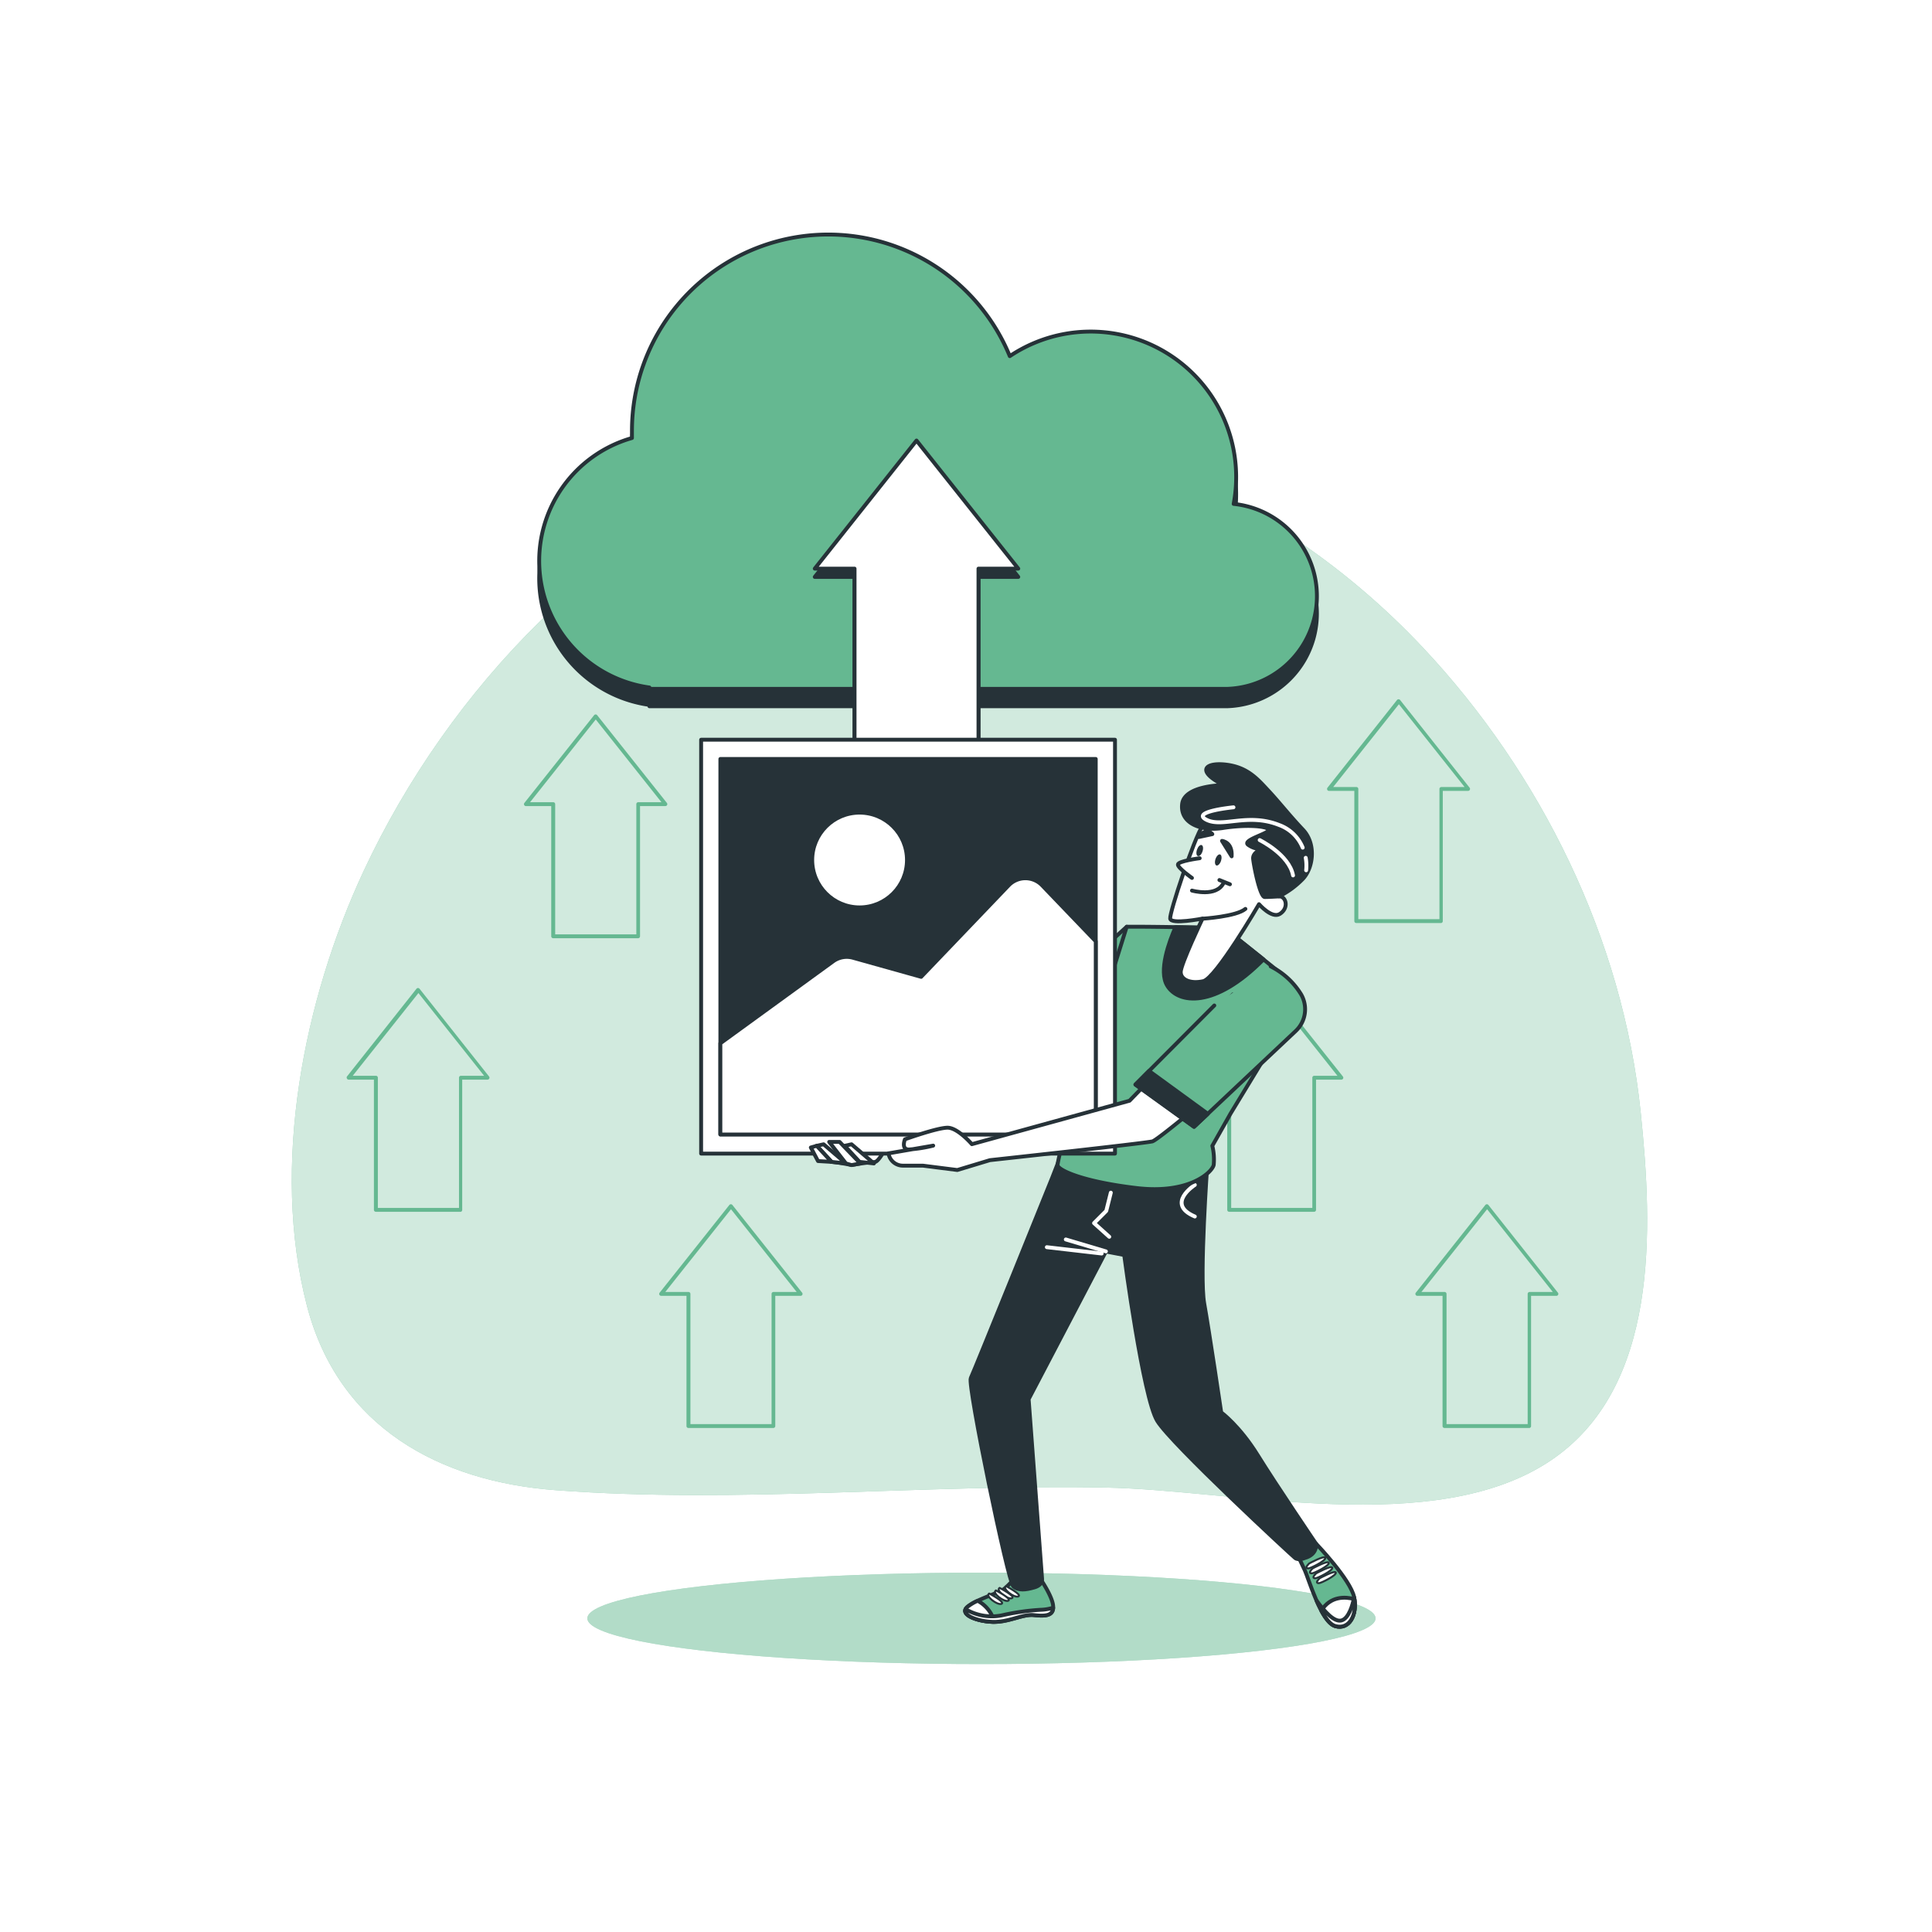 <svg class="animated" id="freepik_stories-image-upload" xmlns="http://www.w3.org/2000/svg" viewBox="0 0 500 500" version="1.1" xmlns:xlink="http://www.w3.org/1999/xlink" xmlns:svgjs="http://svgjs.com/svgjs"><style>svg#freepik_stories-image-upload:not(.animated) .animable {opacity: 0;}svg#freepik_stories-image-upload.animated #freepik--background-simple--inject-56 {animation: 1s 1 forwards cubic-bezier(.36,-0.01,.5,1.38) zoomIn;animation-delay: 0s;}svg#freepik_stories-image-upload.animated #freepik--Arrows--inject-56 {animation: 1s 1 forwards cubic-bezier(.36,-0.01,.5,1.38) slideDown;animation-delay: 0s;}svg#freepik_stories-image-upload.animated #freepik--Floor--inject-56 {animation: 1s 1 forwards cubic-bezier(.36,-0.01,.5,1.38) fadeIn;animation-delay: 0s;}svg#freepik_stories-image-upload.animated #freepik--Cloud--inject-56 {animation: 1s 1 forwards cubic-bezier(.36,-0.01,.5,1.38) slideUp,1.5s Infinite  linear wind;animation-delay: 0s,1s;}svg#freepik_stories-image-upload.animated #freepik--Character--inject-56 {animation: 1s 1 forwards cubic-bezier(.36,-0.01,.5,1.38) slideRight,1.5s Infinite  linear floating;animation-delay: 0s,1s;}            @keyframes zoomIn {                0% {                    opacity: 0;                    transform: scale(0.5);                }                100% {                    opacity: 1;                    transform: scale(1);                }            }                    @keyframes slideDown {                0% {                    opacity: 0;                    transform: translateY(-30px);                }                100% {                    opacity: 1;                    transform: translateY(0);                }            }                    @keyframes fadeIn {                0% {                    opacity: 0;                }                100% {                    opacity: 1;                }            }                    @keyframes slideUp {                0% {                    opacity: 0;                    transform: translateY(30px);                }                100% {                    opacity: 1;                    transform: inherit;                }            }                    @keyframes wind {                0% {                    transform: rotate( 0deg );                }                25% {                    transform: rotate( 1deg );                }                75% {                    transform: rotate( -1deg );                }            }                    @keyframes slideRight {                0% {                    opacity: 0;                    transform: translateX(30px);                }                100% {                    opacity: 1;                    transform: translateX(0);                }            }                    @keyframes floating {                0% {                    opacity: 1;                    transform: translateY(0px);                }                50% {                    transform: translateY(-10px);                }                100% {                    opacity: 1;                    transform: translateY(0px);                }            }        </style><g id="freepik--background-simple--inject-56" class="animable" style="transform-origin: 250.899px 250.402px;"><path d="M368.44,167.79C327.25,123.86,264.79,98,205.81,118.61c-49.06,17.12-89.63,59.53-111.69,106.79C78.6,258.66,70,301.75,79.45,338c8.2,31.44,34.4,45.42,64.36,47.66,47.38,3.55,94.93-1.59,142.34-.68,33.65.64,85,13.09,115-6.89,28.35-18.88,26.58-60,23.47-90.17C420,242.91,398.72,200.1,368.44,167.79Z" style="fill: rgb(101, 184, 145); transform-origin: 250.899px 250.402px;" id="elbvu0avxj54w" class="animable"></path><g id="el3ohp56aubdg"><path d="M368.44,167.79C327.25,123.86,264.79,98,205.81,118.61c-49.06,17.12-89.63,59.53-111.69,106.79C78.6,258.66,70,301.75,79.45,338c8.2,31.44,34.4,45.42,64.36,47.66,47.38,3.55,94.93-1.59,142.34-.68,33.65.64,85,13.09,115-6.89,28.35-18.88,26.58-60,23.47-90.17C420,242.91,398.72,200.1,368.44,167.79Z" style="fill: rgb(255, 255, 255); opacity: 0.7; transform-origin: 250.899px 250.402px;" class="animable"></path></g></g><g id="freepik--Arrows--inject-56" class="animable" style="transform-origin: 246.507px 275.264px;"><path d="M119.27,313.61h-22a.5.5,0,0,1-.5-.5v-33.7H90.24a.49.49,0,0,1-.45-.28.51.51,0,0,1,0-.53l18-22.72a.51.51,0,0,1,.78,0l18,22.72a.5.5,0,0,1-.39.81h-6.56v33.7A.5.5,0,0,1,119.27,313.61Zm-21.48-1h21v-33.7a.5.5,0,0,1,.5-.5h6l-17-21.41-17,21.41h6a.5.5,0,0,1,.5.5Z" style="fill: rgb(101, 184, 145); transform-origin: 108.197px 284.654px;" id="el5b7gz6qr2gh" class="animable"></path><path d="M340.11,313.61h-22a.5.5,0,0,1-.5-.5v-33.7h-6.56a.5.5,0,0,1-.39-.81l18.05-22.72a.51.51,0,0,1,.78,0l18.05,22.72a.5.5,0,0,1-.39.81h-6.56v33.7A.5.5,0,0,1,340.11,313.61Zm-21.48-1h21v-33.7a.5.5,0,0,1,.5-.5h6l-17-21.41-17,21.41h6a.5.5,0,0,1,.5.5Z" style="fill: rgb(101, 184, 145); transform-origin: 329.1px 284.654px;" id="elxw1vcgw6pcs" class="animable"></path><path d="M395.83,369.56h-22a.5.5,0,0,1-.5-.5v-33.7H366.8a.5.5,0,0,1-.39-.81l18-22.71a.51.51,0,0,1,.78,0l18,22.71a.5.5,0,0,1-.39.81h-6.56v33.7A.5.5,0,0,1,395.83,369.56Zm-21.47-1h21v-33.7a.5.5,0,0,1,.5-.5h6l-17-21.41-17,21.41h6a.51.51,0,0,1,.5.5Z" style="fill: rgb(101, 184, 145); transform-origin: 384.8px 340.609px;" id="el9vkt2n0a7o9" class="animable"></path><path d="M373,238.88H351a.5.5,0,0,1-.5-.5v-33.7h-6.56a.49.49,0,0,1-.45-.29.51.51,0,0,1,.06-.53l18-22.71a.52.52,0,0,1,.79,0l18,22.71a.51.51,0,0,1-.39.82h-6.56v33.7A.5.5,0,0,1,373,238.88Zm-21.47-1h21v-33.7a.5.5,0,0,1,.5-.5h6l-17-21.42-17,21.42h6a.5.5,0,0,1,.5.5Z" style="fill: rgb(101, 184, 145); transform-origin: 361.944px 209.924px;" id="elbze5cvclwt" class="animable"></path><path d="M165.16,242.81h-22a.5.5,0,0,1-.5-.5v-33.7h-6.55a.5.5,0,0,1-.4-.81l18.05-22.72a.51.51,0,0,1,.78,0l18.05,22.72a.5.5,0,0,1-.39.81h-6.56v33.7A.5.5,0,0,1,165.16,242.81Zm-21.48-1h21v-33.7a.5.5,0,0,1,.5-.5h6l-17-21.41-17,21.41h6a.5.5,0,0,1,.5.5Z" style="fill: rgb(101, 184, 145); transform-origin: 154.15px 213.854px;" id="elrpyfwq1z7z" class="animable"></path><path d="M200.16,369.56h-22a.5.5,0,0,1-.5-.5v-33.7h-6.56a.5.5,0,0,1-.39-.81l18.05-22.71a.51.51,0,0,1,.78,0l18.05,22.71a.5.5,0,0,1-.4.81h-6.55v33.7A.5.5,0,0,1,200.16,369.56Zm-21.48-1h21v-33.7a.5.5,0,0,1,.5-.5h6l-17-21.41-17,21.41h6a.5.5,0,0,1,.5.5Z" style="fill: rgb(101, 184, 145); transform-origin: 189.15px 340.609px;" id="eltl1eg6myu9o" class="animable"></path></g><g id="freepik--Floor--inject-56" class="animable" style="transform-origin: 254px 418.83px;"><ellipse cx="254" cy="418.83" rx="102" ry="11.83" style="fill: rgb(101, 184, 145); transform-origin: 254px 418.83px;" id="el9m7gq4z8xs" class="animable"></ellipse><g id="elkonm36y3w4h"><ellipse cx="254" cy="418.83" rx="102" ry="11.83" style="fill: rgb(255, 255, 255); opacity: 0.5; transform-origin: 254px 418.83px;" class="animable"></ellipse></g></g><g id="freepik--Cloud--inject-56" class="animable animator-active" style="transform-origin: 240.181px 121.738px;"><path d="M319.27,134.91a37.65,37.65,0,0,0-57.94-38.24A50.8,50.8,0,0,0,163.55,116c0,.63,0,1.25,0,1.87a33.07,33.07,0,0,0,4.52,64.56v.35H317.65a24,24,0,0,0,1.62-47.86Z" style="fill: rgb(38, 50, 56); stroke: rgb(38, 50, 56); stroke-linecap: round; stroke-linejoin: round; transform-origin: 240.181px 123.988px;" id="ellhh92u6hbio" class="animable"></path><path d="M319.27,130.41a37.65,37.65,0,0,0-57.94-38.24,50.8,50.8,0,0,0-97.78,19.32c0,.63,0,1.25,0,1.87a33.07,33.07,0,0,0,4.52,64.56v.35H317.65a24,24,0,0,0,1.62-47.86Z" style="fill: rgb(101, 184, 145); stroke: rgb(38, 50, 56); stroke-linecap: round; stroke-linejoin: round; transform-origin: 240.181px 119.483px;" id="elvsrrizjzkl" class="animable"></path></g><g id="freepik--Character--inject-56" class="animable" style="transform-origin: 266.053px 267.513px;"><path d="M267.4,264.46l-6.29,3.3s-6.89,3-11.39,5.39-26.67,19.48-26.67,19.48l-4.49.3-2.7,1.8s-4.5.9-4.5,1.8.9,1.19,1.8,1.19a17.74,17.74,0,0,0,3.9-1.49s-3.05,4.46-1.85,4.46a46.7,46.7,0,0,1,5.17.83,58.66,58.66,0,0,1,6-.8c1.5,0,5.09-8.09,5.09-8.09s25.77-10.19,29.07-12.59,12.88-8.39,12.88-8.39Z" style="fill: rgb(255, 255, 255); stroke: rgb(38, 50, 56); stroke-linecap: round; stroke-linejoin: round; transform-origin: 242.39px 282.99px;" id="el6gtdky2eevo" class="animable"></path><polygon points="291.59 239.84 263.5 265.36 271.6 274.95 287.18 268.96 292.57 240.19 291.59 239.84" style="fill: rgb(101, 184, 145); stroke: rgb(38, 50, 56); stroke-linecap: round; stroke-linejoin: round; transform-origin: 278.035px 257.395px;" id="elt9wxrg0h5b" class="animable"></polygon><polygon points="267.25 261.96 263.5 265.36 271.6 274.95 276.43 273.09 267.25 261.96" style="fill: rgb(38, 50, 56); stroke: rgb(38, 50, 56); stroke-linecap: round; stroke-linejoin: round; transform-origin: 269.965px 268.455px;" id="el3d8kst8p6ze" class="animable"></polygon><path d="M340.62,399.53s8.92,9.28,9.83,13.83-1.27,8.56-4.91,7.46-6.92-12.37-7.83-14.37-2-4.19-2-4.19S338.44,398.62,340.62,399.53Z" style="fill: rgb(101, 184, 145); stroke: rgb(38, 50, 56); stroke-linecap: round; stroke-linejoin: round; transform-origin: 343.183px 410.194px;" id="eldimgfxzfrj" class="animable"></path><path d="M350.53,413.85c.66,4.34-1.49,8-5,7-1.27-.37-2.49-2-3.58-4C344.33,413,348.16,413.21,350.53,413.85Z" style="fill: rgb(255, 255, 255); stroke: rgb(38, 50, 56); stroke-linecap: round; stroke-linejoin: round; transform-origin: 346.299px 417.251px;" id="elqlegtirvwap" class="animable"></path><path d="M340.71,414.22c2,2.73,4.54,5.66,6.46,5.15s2.93-4.12,3.28-6c.9,4.54-1.28,8.52-4.91,7.43C343.76,420.29,342.08,417.34,340.71,414.22Z" style="fill: rgb(255, 255, 255); stroke: rgb(38, 50, 56); stroke-linecap: round; stroke-linejoin: round; transform-origin: 345.681px 417.176px;" id="elfn7kllcrq64" class="animable"></path><path d="M338.8,404.63s4-2.19,4.19-1.46-3.82,2.73-4.37,2.73S337.71,405.72,338.8,404.63Z" style="fill: rgb(255, 255, 255); stroke: rgb(38, 50, 56); stroke-linecap: round; stroke-linejoin: round; stroke-width: 0.5px; transform-origin: 340.545px 404.461px;" id="ell8lnakim1xc" class="animable"></path><path d="M339.71,405.9s4-2.18,4.19-1.45-3.82,2.73-4.37,2.73S338.62,407,339.71,405.9Z" style="fill: rgb(255, 255, 255); stroke: rgb(38, 50, 56); stroke-linecap: round; stroke-linejoin: round; stroke-width: 0.5px; transform-origin: 341.455px 405.74px;" id="elboehnbwqa1v" class="animable"></path><path d="M340.62,407.18s4-2.19,4.19-1.46-3.82,2.73-4.37,2.73S339.53,408.27,340.62,407.18Z" style="fill: rgb(255, 255, 255); stroke: rgb(38, 50, 56); stroke-linecap: round; stroke-linejoin: round; stroke-width: 0.5px; transform-origin: 342.365px 407.011px;" id="el41bxlre4p6y" class="animable"></path><path d="M341.53,408.45s4-2.18,4.19-1.46-3.82,2.73-4.37,2.73S340.44,409.54,341.53,408.45Z" style="fill: rgb(255, 255, 255); stroke: rgb(38, 50, 56); stroke-linecap: round; stroke-linejoin: round; stroke-width: 0.5px; transform-origin: 343.275px 408.282px;" id="elxcpvuobg0zq" class="animable"></path><path d="M268.75,407.88s3.48,4.85,3.79,7.6-2,2.82-4.94,2.51-6.45,1.86-10.59,1.75-8.93-1.92-6.63-3.89,8.3-3.59,9.6-4.72a22.53,22.53,0,0,0,2.18-2.19Z" style="fill: rgb(101, 184, 145); stroke: rgb(38, 50, 56); stroke-linecap: round; stroke-linejoin: round; transform-origin: 261.175px 413.812px;" id="elxicez1kpl1" class="animable"></path><path d="M250.38,415.85a11.87,11.87,0,0,1,2.64-1.57,8.8,8.8,0,0,1,4.34,5.46H257C252.86,419.63,248.08,417.82,250.38,415.85Z" style="fill: rgb(255, 255, 255); stroke: rgb(38, 50, 56); stroke-linecap: round; stroke-linejoin: round; transform-origin: 253.571px 417.01px;" id="el940fimela5" class="animable"></path><path d="M260.36,410.49s4.27,2.23,3.19,2.67S259.23,411.1,260.36,410.49Z" style="fill: rgb(255, 255, 255); stroke: rgb(38, 50, 56); stroke-linecap: round; stroke-linejoin: round; stroke-width: 0.5px; transform-origin: 261.925px 411.851px;" id="eldq3jsshvfjq" class="animable"></path><path d="M258.7,410.94s4.27,2.23,3.19,2.67S257.57,411.55,258.7,410.94Z" style="fill: rgb(255, 255, 255); stroke: rgb(38, 50, 56); stroke-linecap: round; stroke-linejoin: round; stroke-width: 0.5px; transform-origin: 260.265px 412.301px;" id="ellx39s5unxl9" class="animable"></path><path d="M257.74,411.6s4.27,2.23,3.19,2.67S256.61,412.21,257.74,411.6Z" style="fill: rgb(255, 255, 255); stroke: rgb(38, 50, 56); stroke-linecap: round; stroke-linejoin: round; stroke-width: 0.5px; transform-origin: 259.305px 412.961px;" id="el4pfp8o7stug" class="animable"></path><path d="M256,412.4s4.27,2.23,3.19,2.67S254.85,413,256,412.4Z" style="fill: rgb(255, 255, 255); stroke: rgb(38, 50, 56); stroke-linecap: round; stroke-linejoin: round; stroke-width: 0.5px; transform-origin: 257.561px 413.761px;" id="ela0vg3ibok36" class="animable"></path><path d="M249.9,416.46a13.36,13.36,0,0,0,9.93,1.47,61.29,61.29,0,0,1,9.52-1.32,11.86,11.86,0,0,0,3.21-.54c-.08,2.17-2.24,2.21-5,1.92-2.94-.32-6.45,1.86-10.59,1.75C253.29,419.64,249.09,418.18,249.9,416.46Z" style="fill: rgb(255, 255, 255); stroke: rgb(38, 50, 56); stroke-linecap: round; stroke-linejoin: round; transform-origin: 261.179px 417.907px;" id="elie4w1hyrji" class="animable"></path><path d="M312.48,301s-2.1,29.24-.83,36.33,4.4,28.2,4.4,28.2,4.74,3.46,9.47,11.1,15.1,22.93,15.1,22.93.37,2.73-2.91,3.64c0,0-1.64.73-2.55,0s-32-29.48-35.67-35.48-8.55-42.92-8.55-42.92l-4.73-.91-20,38.22,3.48,46.46s.27,1.6-2,2.25-4.1.88-5.46-.29-11.89-52.05-11-53.87,21.07-51.84,21.07-51.84l1.63-4.18s19.11,2.18,27.66.54S311.76,298.24,312.48,301Z" style="fill: rgb(38, 50, 56); stroke: rgb(38, 50, 56); stroke-linecap: round; stroke-linejoin: round; transform-origin: 295.905px 355.377px;" id="elpmowexwxyp" class="animable"></path><line x1="286.21" y1="323.86" x2="275.83" y2="320.77" style="fill: none; stroke: rgb(255, 255, 255); stroke-linecap: round; stroke-linejoin: round; transform-origin: 281.02px 322.315px;" id="elhj4tlp76mdh" class="animable"></line><line x1="285.11" y1="324.41" x2="270.92" y2="322.77" style="fill: none; stroke: rgb(255, 255, 255); stroke-linecap: round; stroke-linejoin: round; transform-origin: 278.015px 323.59px;" id="elvfas2hxwqc" class="animable"></line><path d="M309.22,306.66s-7.68,4.9,0,8.17" style="fill: none; stroke: rgb(255, 255, 255); stroke-linecap: round; stroke-linejoin: round; transform-origin: 307.513px 310.745px;" id="el7s9uedzupxf" class="animable"></path><polyline points="287.48 308.66 286.3 313.38 283.14 316.54 287.08 320.08" style="fill: none; stroke: rgb(255, 255, 255); stroke-linecap: round; stroke-linejoin: round; transform-origin: 285.31px 314.37px;" id="elwvcwy7mnzi" class="animable"></polyline><path d="M332.47,252.72c-7-5.68-15.69-12.54-15.69-12.54s-18.43-.42-25.19-.34l-9.5,30.32s-8.73,30.2-8.37,31.48,6.56,4.18,20.39,5.82,19.65-4.18,20-6a15.08,15.08,0,0,0-.36-4.92l4.73-8.37,15.65-25.74A7.49,7.49,0,0,0,332.47,252.72Z" style="fill: rgb(101, 184, 145); stroke: rgb(38, 50, 56); stroke-linecap: round; stroke-linejoin: round; transform-origin: 304.469px 273.789px;" id="elzdwpqk1yye" class="animable"></path><path d="M327,248.29c-5.36-4.3-10.19-8.11-10.19-8.11s-6.12-.14-12.59-.24c-1.64,3.74-4.47,11.38-2.14,15.16C304.92,259.76,314.31,261.15,327,248.29Z" style="fill: rgb(38, 50, 56); stroke: rgb(38, 50, 56); stroke-linecap: round; stroke-linejoin: round; transform-origin: 314.098px 249.184px;" id="elagb9c3h6d29" class="animable"></path><path d="M318.67,209s-5.27,1.46-7.46,4.73-8.55,22.39-8.37,24,8.37,0,8.37,0-5.64,11.83-5.64,13.83,2.55,3.1,5.82,2.37S325.83,234,325.83,234s3.31,3.84,5.4,2.52c2.4-1.51,1.64-4.55-.18-4.55s5.09-7.46,2.73-12.37S320.86,207.37,318.67,209Z" style="fill: rgb(255, 255, 255); stroke: rgb(38, 50, 56); stroke-linecap: round; stroke-linejoin: round; transform-origin: 318.557px 231.462px;" id="eloarsi2gp8g" class="animable"></path><path d="M316.67,203.19s-10.19,0-10.74,4.91,4.74,7.1,10.56,6.19,11.1-.55,11.83.36-7.1,2.73-5.28,4a5.88,5.88,0,0,0,3.64,1.1s-2.55.72-2.37,2.54,1.77,9.86,3,9.86,3.7-.16,3.7-.16a23,23,0,0,0,6.19-4.55c2.73-2.91,3.45-9.1,0-12.73s-6.19-7.16-8.92-10.07-5.28-6-10.74-6.73S309.21,199.36,316.67,203.19Z" style="fill: rgb(38, 50, 56); stroke: rgb(38, 50, 56); stroke-linecap: round; stroke-linejoin: round; transform-origin: 322.708px 214.96px;" id="el45vnog25oj6" class="animable"></path><path d="M337.92,222a11.53,11.53,0,0,1,.11,3.23" style="fill: none; stroke: rgb(255, 255, 255); stroke-linecap: round; stroke-linejoin: round; transform-origin: 338.008px 223.615px;" id="elm307x5hd8e" class="animable"></path><path d="M319.22,208.93s-11.17,1.09-7,3.22,10.68-1.86,18.81,1.36a10.43,10.43,0,0,1,6.11,5.86" style="fill: none; stroke: rgb(255, 255, 255); stroke-linecap: round; stroke-linejoin: round; transform-origin: 324.214px 214.15px;" id="elz8e149k2op" class="animable"></path><path d="M326,217.41s7.63,3.73,8.64,9.15" style="fill: none; stroke: rgb(255, 255, 255); stroke-linecap: round; stroke-linejoin: round; transform-origin: 330.32px 221.985px;" id="el5ut0log880x" class="animable"></path><path d="M311.21,237.76s8.74-.54,11.1-2.54" style="fill: none; stroke: rgb(38, 50, 56); stroke-linecap: round; stroke-linejoin: round; transform-origin: 316.76px 236.49px;" id="elzc9cj2e83z" class="animable"></path><path d="M308.48,230.48s6.37,1.82,8.19-2" style="fill: none; stroke: rgb(38, 50, 56); stroke-linecap: round; stroke-linejoin: round; transform-origin: 312.575px 229.697px;" id="els4r0sce23rm" class="animable"></path><line x1="315.58" y1="227.75" x2="318.31" y2="228.85" style="fill: none; stroke: rgb(38, 50, 56); stroke-linecap: round; stroke-linejoin: round; transform-origin: 316.945px 228.3px;" id="elsixiotdj08" class="animable"></line><path d="M310.48,222.11s-5.64.73-5.64,1.64,3.64,3.46,3.64,3.46" style="fill: rgb(255, 255, 255); stroke: rgb(38, 50, 56); stroke-linecap: round; stroke-linejoin: round; transform-origin: 307.66px 224.66px;" id="elp0t4vmk5h9" class="animable"></path><path d="M311.2,220.36c-.26.79-.79,1.32-1.19,1.19s-.5-.87-.23-1.66.79-1.32,1.19-1.19S311.47,219.58,311.2,220.36Z" style="fill: rgb(38, 50, 56); transform-origin: 310.49px 220.125px;" id="el8pj9k3uvjqo" class="animable"></path><path d="M316,222.79c-.27.79-.8,1.32-1.19,1.19s-.5-.88-.24-1.66.8-1.32,1.19-1.19S316.25,222,316,222.79Z" style="fill: rgb(38, 50, 56); transform-origin: 315.283px 222.555px;" id="el4yk8593oreo" class="animable"></path><path d="M316.25,217.62s2.76.25,2.5,4Z" style="fill: rgb(38, 50, 56); stroke: rgb(38, 50, 56); stroke-linecap: round; stroke-linejoin: round; transform-origin: 317.509px 219.62px;" id="elvrb0swatgwm" class="animable"></path><path d="M313.75,215.87s-1.51-2-3.51.75Z" style="fill: rgb(38, 50, 56); stroke: rgb(38, 50, 56); stroke-linecap: round; stroke-linejoin: round; transform-origin: 311.995px 215.894px;" id="elj8v4u6edjki" class="animable"></path><polygon points="263.53 149.31 237.19 116.16 210.86 149.31 221.16 149.31 221.16 199.22 253.23 199.22 253.23 149.31 263.53 149.31" style="fill: rgb(38, 50, 56); stroke: rgb(38, 50, 56); stroke-linecap: round; stroke-linejoin: round; transform-origin: 237.195px 157.69px;" id="elpuyekts734" class="animable"></polygon><polygon points="263.53 147.16 237.19 114.01 210.86 147.16 221.16 147.16 221.16 197.07 253.23 197.07 253.23 147.16 263.53 147.16" style="fill: rgb(255, 255, 255); stroke: rgb(38, 50, 56); stroke-linecap: round; stroke-linejoin: round; transform-origin: 237.195px 155.54px;" id="eleqymzoicy1q" class="animable"></polygon><rect x="181.45" y="191.44" width="107.11" height="107.11" style="fill: rgb(255, 255, 255); stroke: rgb(38, 50, 56); stroke-linecap: round; stroke-linejoin: round; transform-origin: 235.005px 244.995px;" id="elmvgmkq79zsk" class="animable"></rect><rect x="186.43" y="196.42" width="97.15" height="97.15" style="fill: rgb(38, 50, 56); stroke: rgb(38, 50, 56); stroke-linecap: round; stroke-linejoin: round; transform-origin: 235.005px 244.995px;" id="ell00hylrl8c" class="animable"></rect><path d="M261.05,229.13l-22.66,23.68-17.64-4.94a6,6,0,0,0-5.13.92L186.43,270v23.61h97.15v-50l-13.9-14.49A6,6,0,0,0,261.05,229.13Z" style="fill: rgb(255, 255, 255); stroke: rgb(38, 50, 56); stroke-linecap: round; stroke-linejoin: round; transform-origin: 235.005px 260.452px;" id="elby1s3cdduiu" class="animable"></path><g id="el0gjjqes2ds2m"><circle cx="222.46" cy="222.57" r="12.26" style="fill: rgb(255, 255, 255); stroke: rgb(38, 50, 56); stroke-linecap: round; stroke-linejoin: round; transform-origin: 222.46px 222.57px; transform: rotate(-67.68deg);" class="animable"></circle></g><path d="M319.09,257.35l-26.77,27.52-40.8,11.24s-3.64-4.23-6.26-4.26-11.06,3-11.06,3-1.07,2.62,1,2.64a36.81,36.81,0,0,0,6.31-1l-11.57,2h0a3.77,3.77,0,0,0,3.69,3.18l5.21,0,8.91,1.13,8.43-2.55s39.94-4.35,42.05-4.86,36-29.6,36-29.6,3.83-3.37,2.37-7.28-8.93-6.68-8.93-6.68" style="fill: rgb(255, 255, 255); stroke: rgb(38, 50, 56); stroke-linecap: round; stroke-linejoin: round; transform-origin: 283.436px 277.315px;" id="elkjg07z76gwq" class="animable"></path><path d="M314.26,260.22l-20.41,20.47L309,291.62l26.32-24.79a7.71,7.71,0,0,0,1.35-9.58l-.09-.14a19.42,19.42,0,0,0-7.72-7" style="fill: rgb(101, 184, 145); stroke: rgb(38, 50, 56); stroke-linecap: round; stroke-linejoin: round; transform-origin: 315.805px 270.865px;" id="elblzh4tu4xr5" class="animable"></path><polygon points="309.04 291.62 312.6 288.26 297.37 277.16 293.85 280.69 309.04 291.62" style="fill: rgb(38, 50, 56); stroke: rgb(38, 50, 56); stroke-linecap: round; stroke-linejoin: round; transform-origin: 303.225px 284.39px;" id="elqi0eswy4vni" class="animable"></polygon><polygon points="211.36 296.53 215.21 300.69 218.94 301.1 213.15 296.14 211.36 296.53" style="fill: rgb(255, 255, 255); stroke: rgb(38, 50, 56); stroke-linecap: round; stroke-linejoin: round; transform-origin: 215.15px 298.62px;" id="elioa0kk5810q" class="animable"></polygon><polygon points="218.6 296.53 222.45 300.69 226.17 301.1 220.38 296.14 218.6 296.53" style="fill: rgb(255, 255, 255); stroke: rgb(38, 50, 56); stroke-linecap: round; stroke-linejoin: round; transform-origin: 222.385px 298.62px;" id="el3iaw1mk6yf1" class="animable"></polygon><polygon points="218.94 301.1 214.59 295.52 217.28 295.52 222.66 301.1 220.38 301.52 218.94 301.1" style="fill: rgb(255, 255, 255); stroke: rgb(38, 50, 56); stroke-linecap: round; stroke-linejoin: round; transform-origin: 218.625px 298.52px;" id="elr15554kxqjn" class="animable"></polygon><polygon points="209.84 296.97 211.7 300.48 215.21 300.69 211.36 296.53 209.84 296.97" style="fill: rgb(255, 255, 255); stroke: rgb(38, 50, 56); stroke-linecap: round; stroke-linejoin: round; transform-origin: 212.525px 298.61px;" id="elklaef63114f" class="animable"></polygon></g><defs>     <filter id="active" height="200%">         <feMorphology in="SourceAlpha" result="DILATED" operator="dilate" radius="2"></feMorphology>                <feFlood flood-color="#32DFEC" flood-opacity="1" result="PINK"></feFlood>        <feComposite in="PINK" in2="DILATED" operator="in" result="OUTLINE"></feComposite>        <feMerge>            <feMergeNode in="OUTLINE"></feMergeNode>            <feMergeNode in="SourceGraphic"></feMergeNode>        </feMerge>    </filter>    <filter id="hover" height="200%">        <feMorphology in="SourceAlpha" result="DILATED" operator="dilate" radius="2"></feMorphology>                <feFlood flood-color="#ff0000" flood-opacity="0.5" result="PINK"></feFlood>        <feComposite in="PINK" in2="DILATED" operator="in" result="OUTLINE"></feComposite>        <feMerge>            <feMergeNode in="OUTLINE"></feMergeNode>            <feMergeNode in="SourceGraphic"></feMergeNode>        </feMerge>            <feColorMatrix type="matrix" values="0   0   0   0   0                0   1   0   0   0                0   0   0   0   0                0   0   0   1   0 "></feColorMatrix>    </filter></defs></svg>